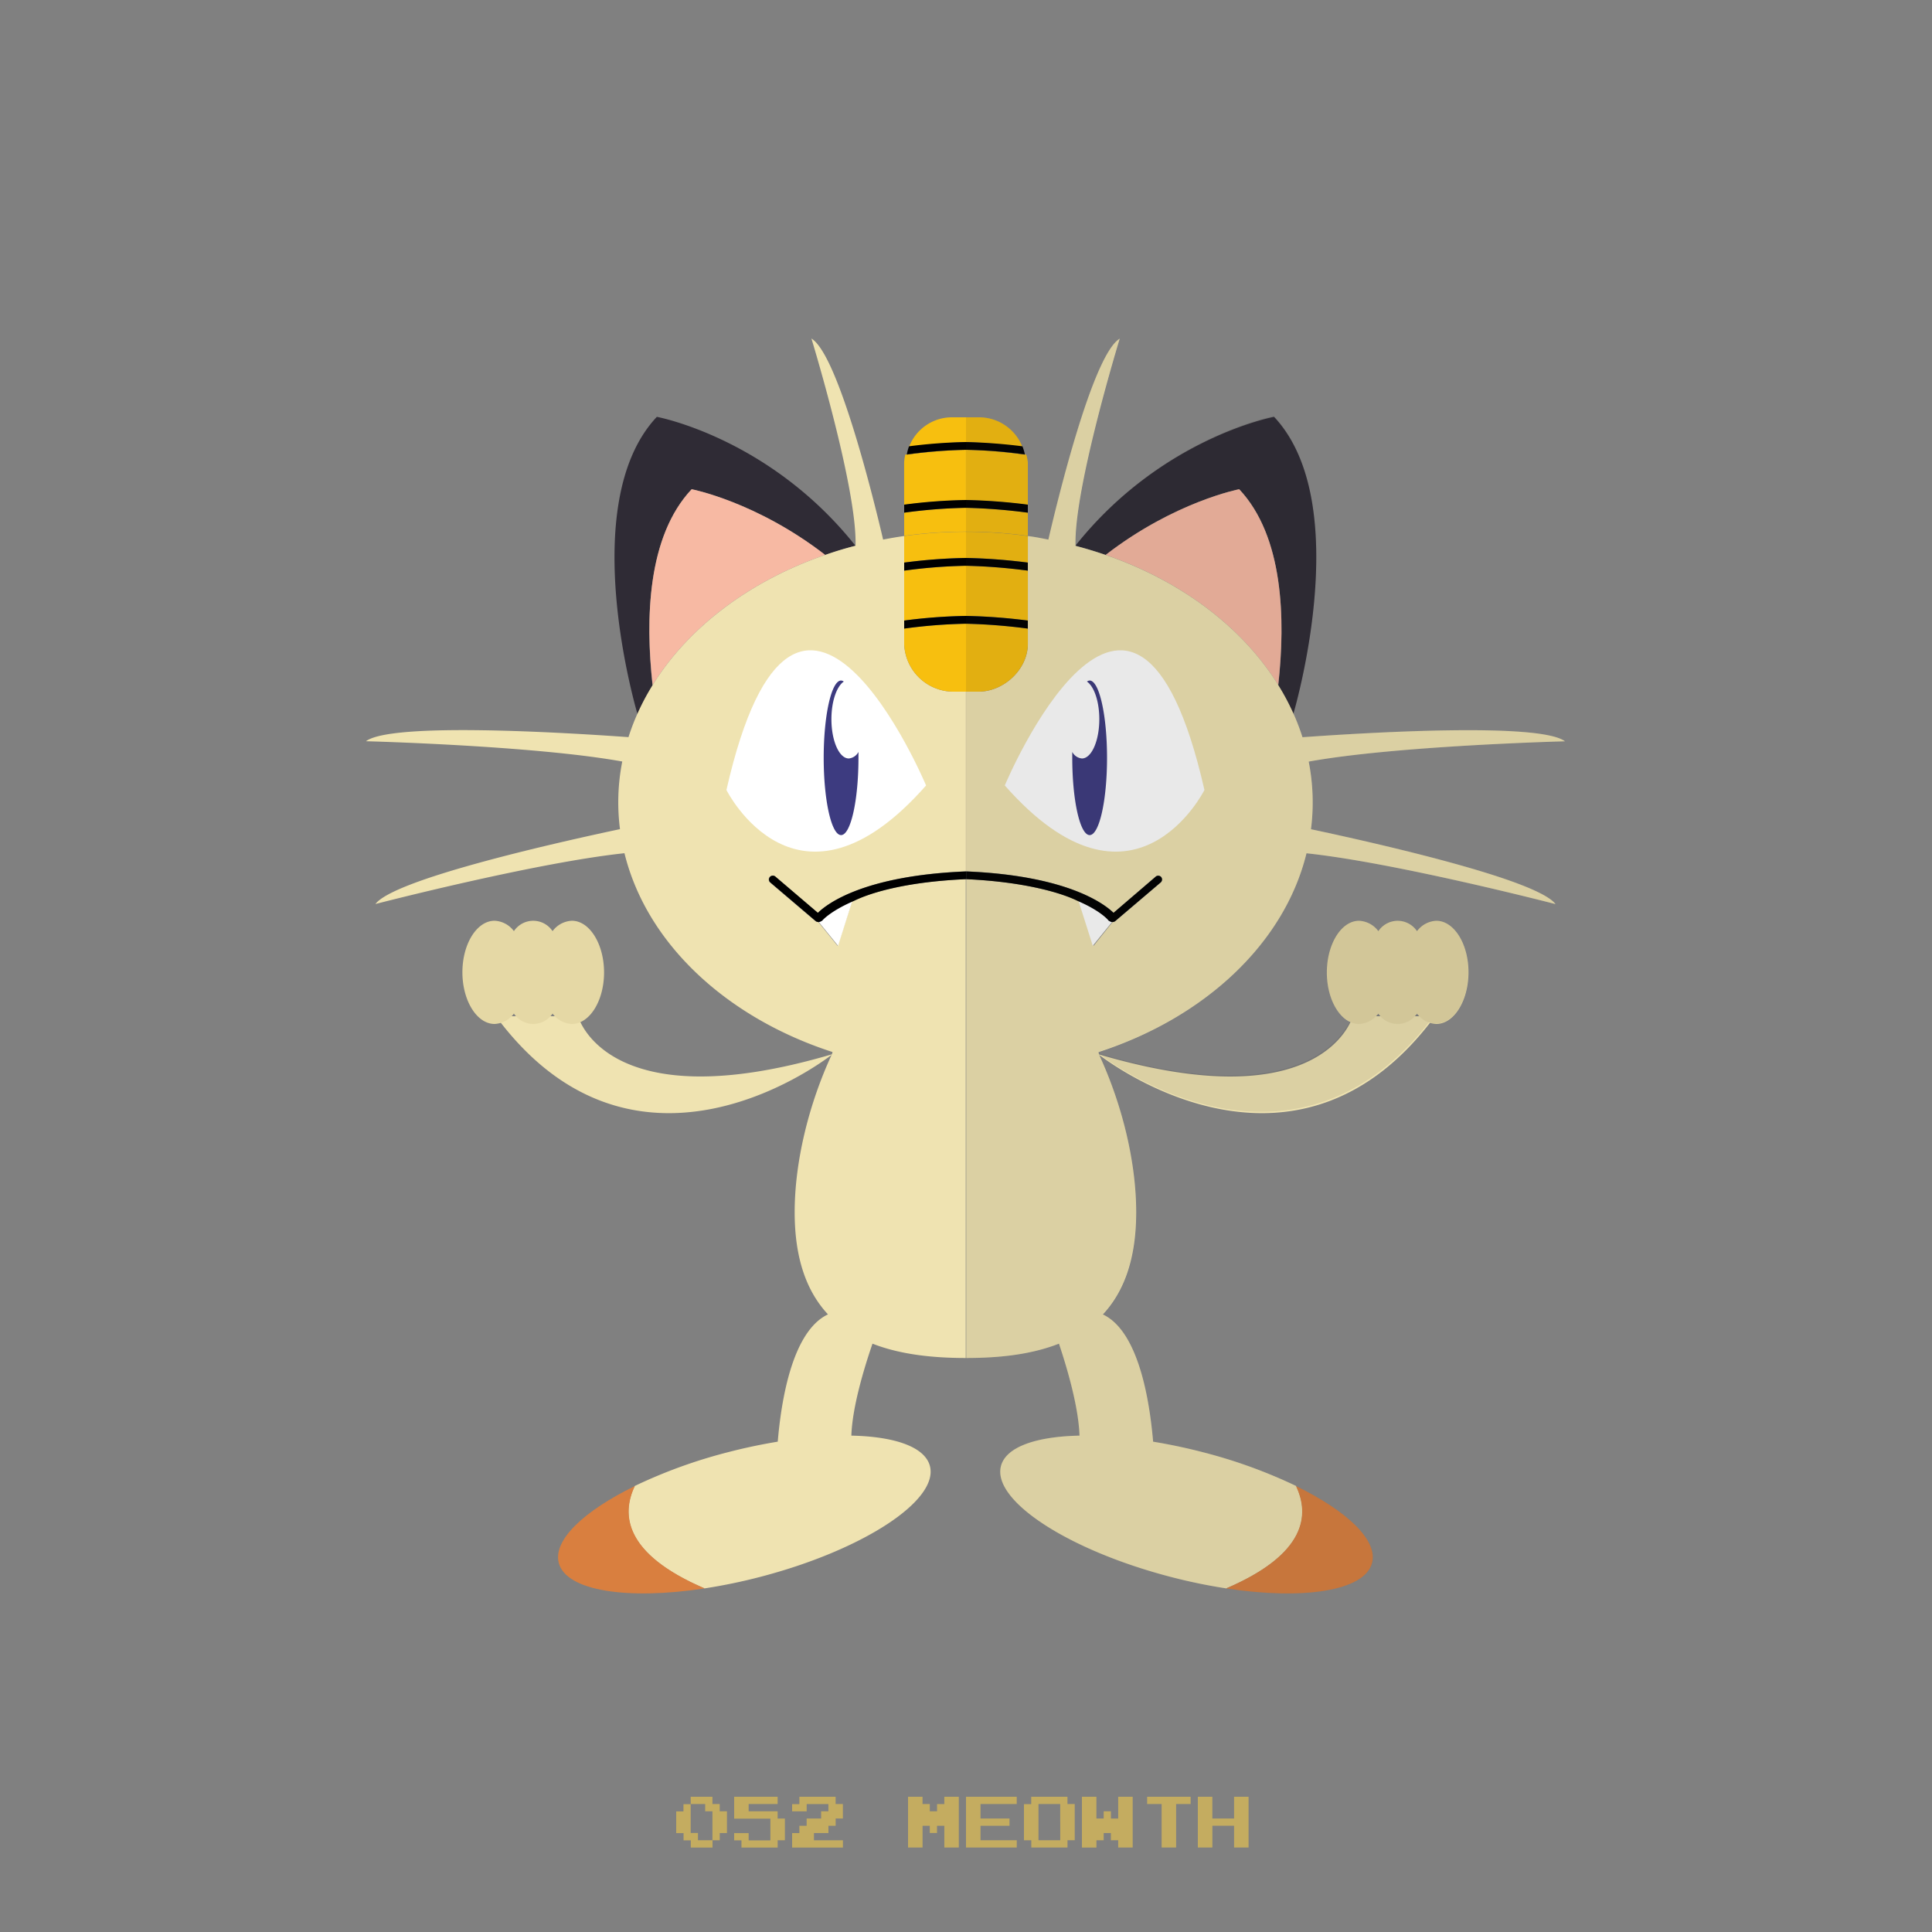 <?xml version="1.0" ?><svg id="pkft" viewBox="0 0 500 500" xmlns="http://www.w3.org/2000/svg"><rect x="0" y="0" width="500" height="500" fill="#808080" stroke="none"/><defs><style>.cls-1{fill:#2f2b35;}.cls-2{fill:#f7b9a3;}.cls-3{fill:#efe3b1;}.cls-4{fill:#fff;}.cls-5{fill:#f7bf0f;}.cls-6{fill:#f8eec0;}.cls-7{fill:#3d3b80;}.cls-8{fill:#e5d8a5;}.cls-9{fill:#d97f3f;}.cls-10{opacity:0.1;}.cls-11{fill:#1a1a1a;}.cls-12{fill:#c4ac60;}</style></defs><title/><path class="cls-1" d="M179,126.62s16.76,3.22,34.56,17q3.83-1.32,7.84-2.37c-22.26-28-51.41-33.37-51.41-33.37-21.33,22.67-4.95,77.13-4.95,77.13h0a39.09,39.09,0,0,1,3.85-7.46C167,160.43,167.51,138.82,179,126.62Z"/><path class="cls-2" d="M213.56,143.61c-17.81-13.78-34.56-17-34.56-17-11.49,12.21-12,33.56-10.1,50.67C178.16,162.34,194,150.35,213.56,143.61Z"/><path class="cls-3" d="M200.65,226.86l11,9.38c2.5-2.43,12.09-9.65,38.33-10.74V179h-3.5A12.8,12.8,0,0,1,234,166.62v-27.9c-1.84.26-3.65,0.57-5.45,0.92C226.4,130.43,217,91.8,210,87.62c0,0,11.87,38.81,11.41,53.62q-4,1-7.84,2.37c-19.54,6.74-35.41,18.73-44.66,33.67a62.1,62.1,0,0,0-3.85,7.21,58.52,58.52,0,0,0-2.41,6.28c-17.76-1.27-61.44-3.84-67.94,1.06,0,0,43.53,1.12,66.33,5.25a54.56,54.56,0,0,0-.59,17.5c-18.36,3.91-58.55,13.08-63.29,19.38,0,0,41.25-10.69,64.45-13.15,5.72,23.33,26.34,42.55,53.86,51.46-0.06.13-.12,0.46-0.18,0.59C156.8,290.08,149.6,263,149.6,263H128.33c35.49,48,83.14,12.87,86.89,10-6,13-9.56,27.83-9.56,40.71,0,12.2,3.21,20.64,8.62,26.45-9.38,4.42-12.14,22.76-13,32.94-4.15.69-8.47,1.58-12.88,2.73a131.12,131.12,0,0,0-24.15,8.75c-3.49,7.29-2.85,17.54,18.06,26.5a142.87,142.87,0,0,0,14.5-3c26.54-6.93,46.17-19.76,43.85-28.67-1.29-4.95-9.1-7.64-20.33-7.87,0.24-7.18,3.1-16.9,5.47-23.8,6.95,2.72,15.23,3.71,24.14,3.71V227.52c-14.5.64-23.73,3.18-29.41,5.63l-3.75,11.64-5-6.17h-0.1a1,1,0,0,1-.65-0.24l-11.75-10A1,1,0,0,1,200.65,226.86Z"/><path class="cls-4" d="M188,204.45s18.33,36.67,51.67-1.17C239.67,203.29,206.33,123.79,188,204.45Z"/><path class="cls-5" d="M234,162.68v3.94A12.8,12.8,0,0,0,246.5,179H250V161.42A136.56,136.56,0,0,0,234,162.68Z"/><path class="cls-5" d="M250,108h-3.5a11.87,11.87,0,0,0-11.25,7.69A129.52,129.52,0,0,1,250,114.4V108Z"/><path class="cls-5" d="M250,116.42a128.4,128.4,0,0,0-15.32,1.23V117.6l-0.39.05a12,12,0,0,0-.3,2v11a137.91,137.91,0,0,1,16-1.2v-13Z"/><path class="cls-5" d="M250,131.42a136.56,136.56,0,0,0-16,1.26v6a115.78,115.78,0,0,1,16-1.1v-6.2Z"/><path class="cls-5" d="M250,144.4v-6.78a115.78,115.78,0,0,0-16,1.1v6.87A138.12,138.12,0,0,1,250,144.4Z"/><path class="cls-5" d="M250,146.42a136.56,136.56,0,0,0-16,1.26v12.92a137.91,137.91,0,0,1,16-1.2v-13Z"/><path d="M250,114.4a133.15,133.15,0,0,0-14.75,1.1,11.85,11.85,0,0,0-.56,2.1A130.66,130.66,0,0,1,250,116.41v-2Z"/><path d="M250,116.42h0a130.66,130.66,0,0,0-15.31,1.18v0.05A128.4,128.4,0,0,1,250,116.42Z"/><path d="M250,159.4a137.91,137.91,0,0,0-16,1.2v2.08a136.56,136.56,0,0,1,16-1.26v-2Z"/><path d="M250,144.4a138.12,138.12,0,0,0-16,1.2v2.08a136.56,136.56,0,0,1,16-1.26v-2Z"/><path d="M250,129.4a137.91,137.91,0,0,0-16,1.2v2.08a136.56,136.56,0,0,1,16-1.26v-2Z"/><path class="cls-6" d="M220.58,233.15c-6,2.56-8,5-8,5.08S214.63,235.71,220.58,233.15Z"/><polygon class="cls-4" points="220.59 233.15 220.59 233.15 220.59 233.15 220.59 233.15"/><path class="cls-4" d="M220.59,233.15h0c-5.95,2.56-8,5-8,5.08a1,1,0,0,1-.69.38l5,6.17Z"/><path d="M211.67,236.24l-11-9.38a1,1,0,0,0-1.3,1.52l11.75,10a1.21,1.21,0,0,0,.72.24H212a2.68,2.68,0,0,0,.82-0.38c0-.06,2.18-2.52,8.18-5.08,5-2.45,14.5-5,29-5.63v-2C223.76,226.59,214.17,233.8,211.67,236.24Z"/><path class="cls-7" d="M219.67,196.29c-2.49,0-4.5-4.55-4.5-10.17,0-4.59,1.35-8.47,3.2-9.73a1.26,1.26,0,0,0-.7-0.27c-2.49,0-4.5,9-4.5,20s2,20,4.5,20,4.5-9,4.5-20c0-.51,0-1,0-1.52A3.17,3.17,0,0,1,219.67,196.29Z"/><path class="cls-8" d="M148,238.29a6.59,6.59,0,0,0-5,2.69,6,6,0,0,0-10,0,6.59,6.59,0,0,0-5-2.69c-4.6,0-8.33,6-8.33,13.33S123.4,265,128,265a6.59,6.59,0,0,0,5-2.69,6,6,0,0,0,10,0,6.59,6.59,0,0,0,5,2.69c4.6,0,8.33-6,8.33-13.33S152.6,238.29,148,238.29Z"/><path class="cls-9" d="M164.31,384.58c-13.23,6.47-21.23,14-19.7,19.91,1.89,7.23,17.68,9.65,37.77,6.59C161.46,402.12,160.82,391.87,164.31,384.58Z"/><path class="cls-1" d="M320.71,126.62s-16.76,3.22-34.56,17q-3.83-1.32-7.84-2.37c22.26-28,51.41-33.37,51.41-33.37C351,130.54,334.65,185,334.65,185h0a39.09,39.09,0,0,0-3.85-7.46C332.74,160.43,332.19,138.82,320.71,126.62Z"/><path class="cls-2" d="M286.14,143.61c17.81-13.78,34.56-17,34.56-17,11.49,12.21,12,33.56,10.1,50.67C321.55,162.34,305.68,150.35,286.14,143.61Z"/><path class="cls-3" d="M299.06,226.86l-10.87,9.38c-2.5-2.43-12.18-9.65-38.18-10.74V179h3.21c6.6,0,12.79-5.78,12.79-12.38v-27.9c2,0.26,3.51.57,5.3,0.92,2.14-9.21,11.43-47.84,18.47-52,0,0-11.91,38.81-11.44,53.62,2.67,0.7,5.27,1.49,7.83,2.37,19.54,6.74,35.4,18.73,44.65,33.67a62.06,62.06,0,0,1,3.85,7.21,58.5,58.5,0,0,1,2.41,6.28c17.76-1.27,61.44-3.84,67.94,1.06,0,0-43.53,1.12-66.33,5.25a54.57,54.57,0,0,1,.59,17.5c18.36,3.91,58.55,13.08,63.29,19.38,0,0-41.25-10.69-64.45-13.15-5.72,23.33-26.34,42.55-53.86,51.46,0.06,0.13.12,0.46,0.18,0.59C342.9,290.08,350.1,263,350.1,263h21.27c-35.49,48-83.14,12.87-86.89,10,6,13,9.56,27.83,9.56,40.71,0,12.2-3.21,20.64-8.62,26.45,9.38,4.42,12.14,22.76,13,32.94,4.15,0.69,8.47,1.58,12.88,2.73a131.12,131.12,0,0,1,24.15,8.75c3.49,7.29,2.85,17.54-18.06,26.5a142.87,142.87,0,0,1-14.5-3c-26.54-6.93-46.17-19.76-43.85-28.67,1.29-4.95,9.1-7.64,20.33-7.87-0.24-7.18-3-16.9-5.32-23.8-6.95,2.72-15,3.71-24,3.71V227.52c14,0.64,23.59,3.18,29.27,5.63l3.68,11.64,4.94-6.17H288a1,1,0,0,0,.64-0.24l11.75-10A1,1,0,0,0,299.06,226.86Z"/><path class="cls-4" d="M311.71,204.45s-18.33,36.67-51.67-1.17C260,203.29,293.37,123.79,311.71,204.45Z"/><path class="cls-5" d="M266,162.68v3.94c0,6.6-6.19,12.38-12.79,12.38H250V161.42A146.94,146.94,0,0,1,266,162.68Z"/><path class="cls-5" d="M250,108h3.21a12.06,12.06,0,0,1,11.4,7.69A140.1,140.1,0,0,0,250,114.4V108Z"/><path class="cls-5" d="M250,116.42a123.56,123.56,0,0,1,15.18,1.23s-0.08,0-.09-0.05l0.5,0.05a12.16,12.16,0,0,1,.41,2v11a148,148,0,0,0-16-1.2v-13Z"/><path class="cls-5" d="M250,131.42a146.94,146.94,0,0,1,16,1.26v6a118.74,118.74,0,0,0-16-1.1v-6.2Z"/><path class="cls-5" d="M250,144.4v-6.78a118.74,118.74,0,0,1,16,1.1v6.87A148.24,148.24,0,0,0,250,144.4Z"/><path class="cls-5" d="M250,146.42a146.94,146.94,0,0,1,16,1.26v12.92a148,148,0,0,0-16-1.2v-13Z"/><path d="M250,114.4a142.3,142.3,0,0,1,14.6,1.1,12,12,0,0,1,.63,2.1A126.94,126.94,0,0,0,250,116.41v-2Z"/><path d="M250,116.42h0a125.59,125.59,0,0,1,15.16,1.18s0.08,0,.09.05A124.88,124.88,0,0,0,250,116.42Z"/><path d="M250,159.4a148,148,0,0,1,16,1.2v2.08a146.94,146.94,0,0,0-16-1.26v-2Z"/><path d="M250,144.4a148.24,148.24,0,0,1,16,1.2v2.08a146.94,146.94,0,0,0-16-1.26v-2Z"/><path d="M250,129.4a148,148,0,0,1,16,1.2v2.08a146.94,146.94,0,0,0-16-1.26v-2Z"/><path class="cls-6" d="M279.12,233.15c6,2.56,8,5,8,5.08S285.07,235.71,279.12,233.15Z"/><polygon class="cls-4" points="279.12 233.15 279.12 233.15 279.12 233.15 279.12 233.15"/><path class="cls-4" d="M279.12,233.15h0c5.95,2.56,8,5,8,5.08a1,1,0,0,0,.69.38l-5,6.17Z"/><path d="M288.18,236.24l10.95-9.38a1,1,0,0,1,1.37.11,1,1,0,0,1-.13,1.41l-11.76,10a1.22,1.22,0,0,1-.73.24h-0.18a2.69,2.69,0,0,1-.82-0.38c0-.06-2-2.52-8-5.08-5-2.45-14.85-5-28.85-5.63v-2C276,226.59,285.68,233.8,288.18,236.24Z"/><path class="cls-7" d="M280,196.29c2.49,0,4.5-4.55,4.5-10.17,0-4.59-1.35-8.47-3.2-9.73a1.26,1.26,0,0,1,.7-0.27c2.49,0,4.5,9,4.5,20s-2,20-4.5,20-4.5-9-4.5-20c0-.51,0-1,0-1.52A3.17,3.17,0,0,0,280,196.29Z"/><path class="cls-8" d="M351.71,238.29a6.59,6.59,0,0,1,5,2.69,6,6,0,0,1,10,0,6.59,6.59,0,0,1,5-2.69c4.6,0,8.33,6,8.33,13.33S376.31,265,371.71,265a6.59,6.59,0,0,1-5-2.69,6,6,0,0,1-10,0,6.59,6.59,0,0,1-5,2.69c-4.6,0-8.33-6-8.33-13.33S347.1,238.29,351.71,238.29Z"/><path class="cls-9" d="M335.39,384.58c13.23,6.47,21.23,14,19.7,19.91-1.89,7.23-17.68,9.65-37.77,6.59C338.24,402.12,338.89,391.87,335.39,384.58Z"/><g class="cls-10"><path class="cls-11" d="M338.1,220.82c23.2,2.46,64.45,13.15,64.45,13.15-4.74-6.3-44.93-15.47-63.29-19.38a54.56,54.56,0,0,0-.59-17.5C361.47,193,405,191.84,405,191.84c-6.5-4.9-50.17-2.33-67.94-1.06a58.57,58.57,0,0,0-2.39-6.23c0.64-2.16,15.92-54.66-5-76.86,0,0-29.11,5.51-51.37,33.52-0.44-14.84,11.44-53.58,11.44-53.58-7,4.18-16.33,42.81-18.47,52-1.8-.34-3.3-0.66-5.3-0.92v-19.1a12.16,12.16,0,0,0-.41-2l-0.41,0h0A125.59,125.59,0,0,0,250,116.41h0a125,125,0,0,1,15.15,1.22h0A123.56,123.56,0,0,0,250,116.42v111.1a101.88,101.88,0,0,1,22,3.15,103,103,0,0,0-22-3.15V351.45c9,0,17-1,24-3.71,2.36,6.9,5.08,16.63,5.32,23.8-11.23.23-19,2.92-20.33,7.87-2.32,8.91,17.31,21.74,43.85,28.67a142.85,142.85,0,0,0,14.5,3c20.09,3.06,35.88.64,37.77-6.59,1.53-5.87-6.47-13.44-19.7-19.91a131.11,131.11,0,0,0-24.15-8.76c-4.41-1.15-8.73-2.06-12.88-2.75-0.81-10.18-3.57-28.54-13-33,5.42-5.81,8.62-14.3,8.62-26.5,0-12.88-3.58-27.84-9.56-40.8,3.7,2.83,50.06,36.82,85.37-8.21a5.34,5.34,0,0,0,1.85.34c4.6,0,8.33-6,8.33-13.33s-3.73-13.33-8.33-13.33a6.59,6.59,0,0,0-5,2.69,6,6,0,0,0-10,0,6.59,6.59,0,0,0-5-2.69c-4.6,0-8.33,6-8.33,13.33,0,6.07,2.53,11.18,6,12.79-2.87,5.78-15.8,22.73-65,8.27l-0.18-.4C311.76,263.37,332.38,244.15,338.1,220.82ZM367,262.62h-0.63l0.32-.35Zm-10,0h-0.63l0.32-.35Zm-26.21-85.34h0a127.56,127.56,0,0,0,.86-15.09A127.57,127.57,0,0,1,330.81,177.28Zm1.13,1.91a30.87,30.87,0,0,1,2.38,4.6Q333.24,181.45,331.94,179.19Zm-32.89,47.67a1,1,0,0,1,.75-0.23,1,1,0,0,0-.67.23l-10.95,9.38ZM282.95,245l0,0,4.92-6h0Zm5-6.36h-0.06a1.2,1.2,0,0,0,.7-0.23A1,1,0,0,1,288,238.62Z"/><path class="cls-11" d="M264.6,115.69a12.06,12.06,0,0,0-11.4-7.69H250v8.41a125,125,0,0,1,15.24,1.28A11,11,0,0,0,264.6,115.69Z"/></g><path class="cls-12" d="M178.75,465.94V465h5.63v1.88h1.88v1.88h1.88v5.63h-1.87v1.88h-1.87v1.88h-5.62v-1.87h-1.87v-1.87H175v-5.62h1.88v-1.87h1.88v-0.94Zm3.75,1.88v-0.94h-3.75v7.5h1.88v1.88h3.75v-7.5H182.5v-0.94Z"/><path class="cls-12" d="M190,467.81V465h11.25v1.88h-7.5v1.88h7.5v1.88h1.88v5.63h-1.87v1.88h-9.37v-1.87H190v-1.87h3.75v1.88h5.63v-5.62H190v-2.81Z"/><path class="cls-12" d="M206.88,465.94V465h9.38v1.88h1.88v3.75h-1.87v1.88h-1.87v1.88h-3.75v1.88h7.5v1.88H205v-3.75h1.88V472.5h1.88v-1.87h3.75v-1.87h1.88v-1.87h-5.62v1.88H205v-1.87h1.88v-0.94Z"/><path class="cls-12" d="M235,471.56V465h3.75v1.88h1.88v1.88h1.88v-1.87h1.88V465h3.75v13.13h-3.75V472.5H242.5v1.88h-1.87V472.5h-1.87v5.63H235v-6.56Z"/><path class="cls-12" d="M250,471.56V465h13.13v1.88h-9.37v3.75h7.5v1.88h-7.5v3.75h9.38v1.88H250v-6.56Z"/><path class="cls-12" d="M266.88,465.94V465h9.38v1.88h1.88v9.38h-1.87v1.88h-9.37v-1.87H265v-9.37h1.88v-0.94Zm7.5,5.63v-4.69h-5.62v9.38h5.63v-4.69Z"/><path class="cls-12" d="M280,471.56V465h3.75v5.63h1.88v-1.87h1.88v1.88h1.88V465h3.75v13.13h-3.75v-1.87H287.5v-1.87h-1.87v1.88h-1.87v1.88H280v-6.56Z"/><path class="cls-12" d="M296.88,465.94V465h11.25v1.88h-3.75v11.25h-3.75V466.88h-3.75v-0.94Z"/><path class="cls-12" d="M310,471.56V465h3.75v5.63h5.63V465h3.75v13.13h-3.75V472.5h-5.62v5.63H310v-6.56Z"/></svg>